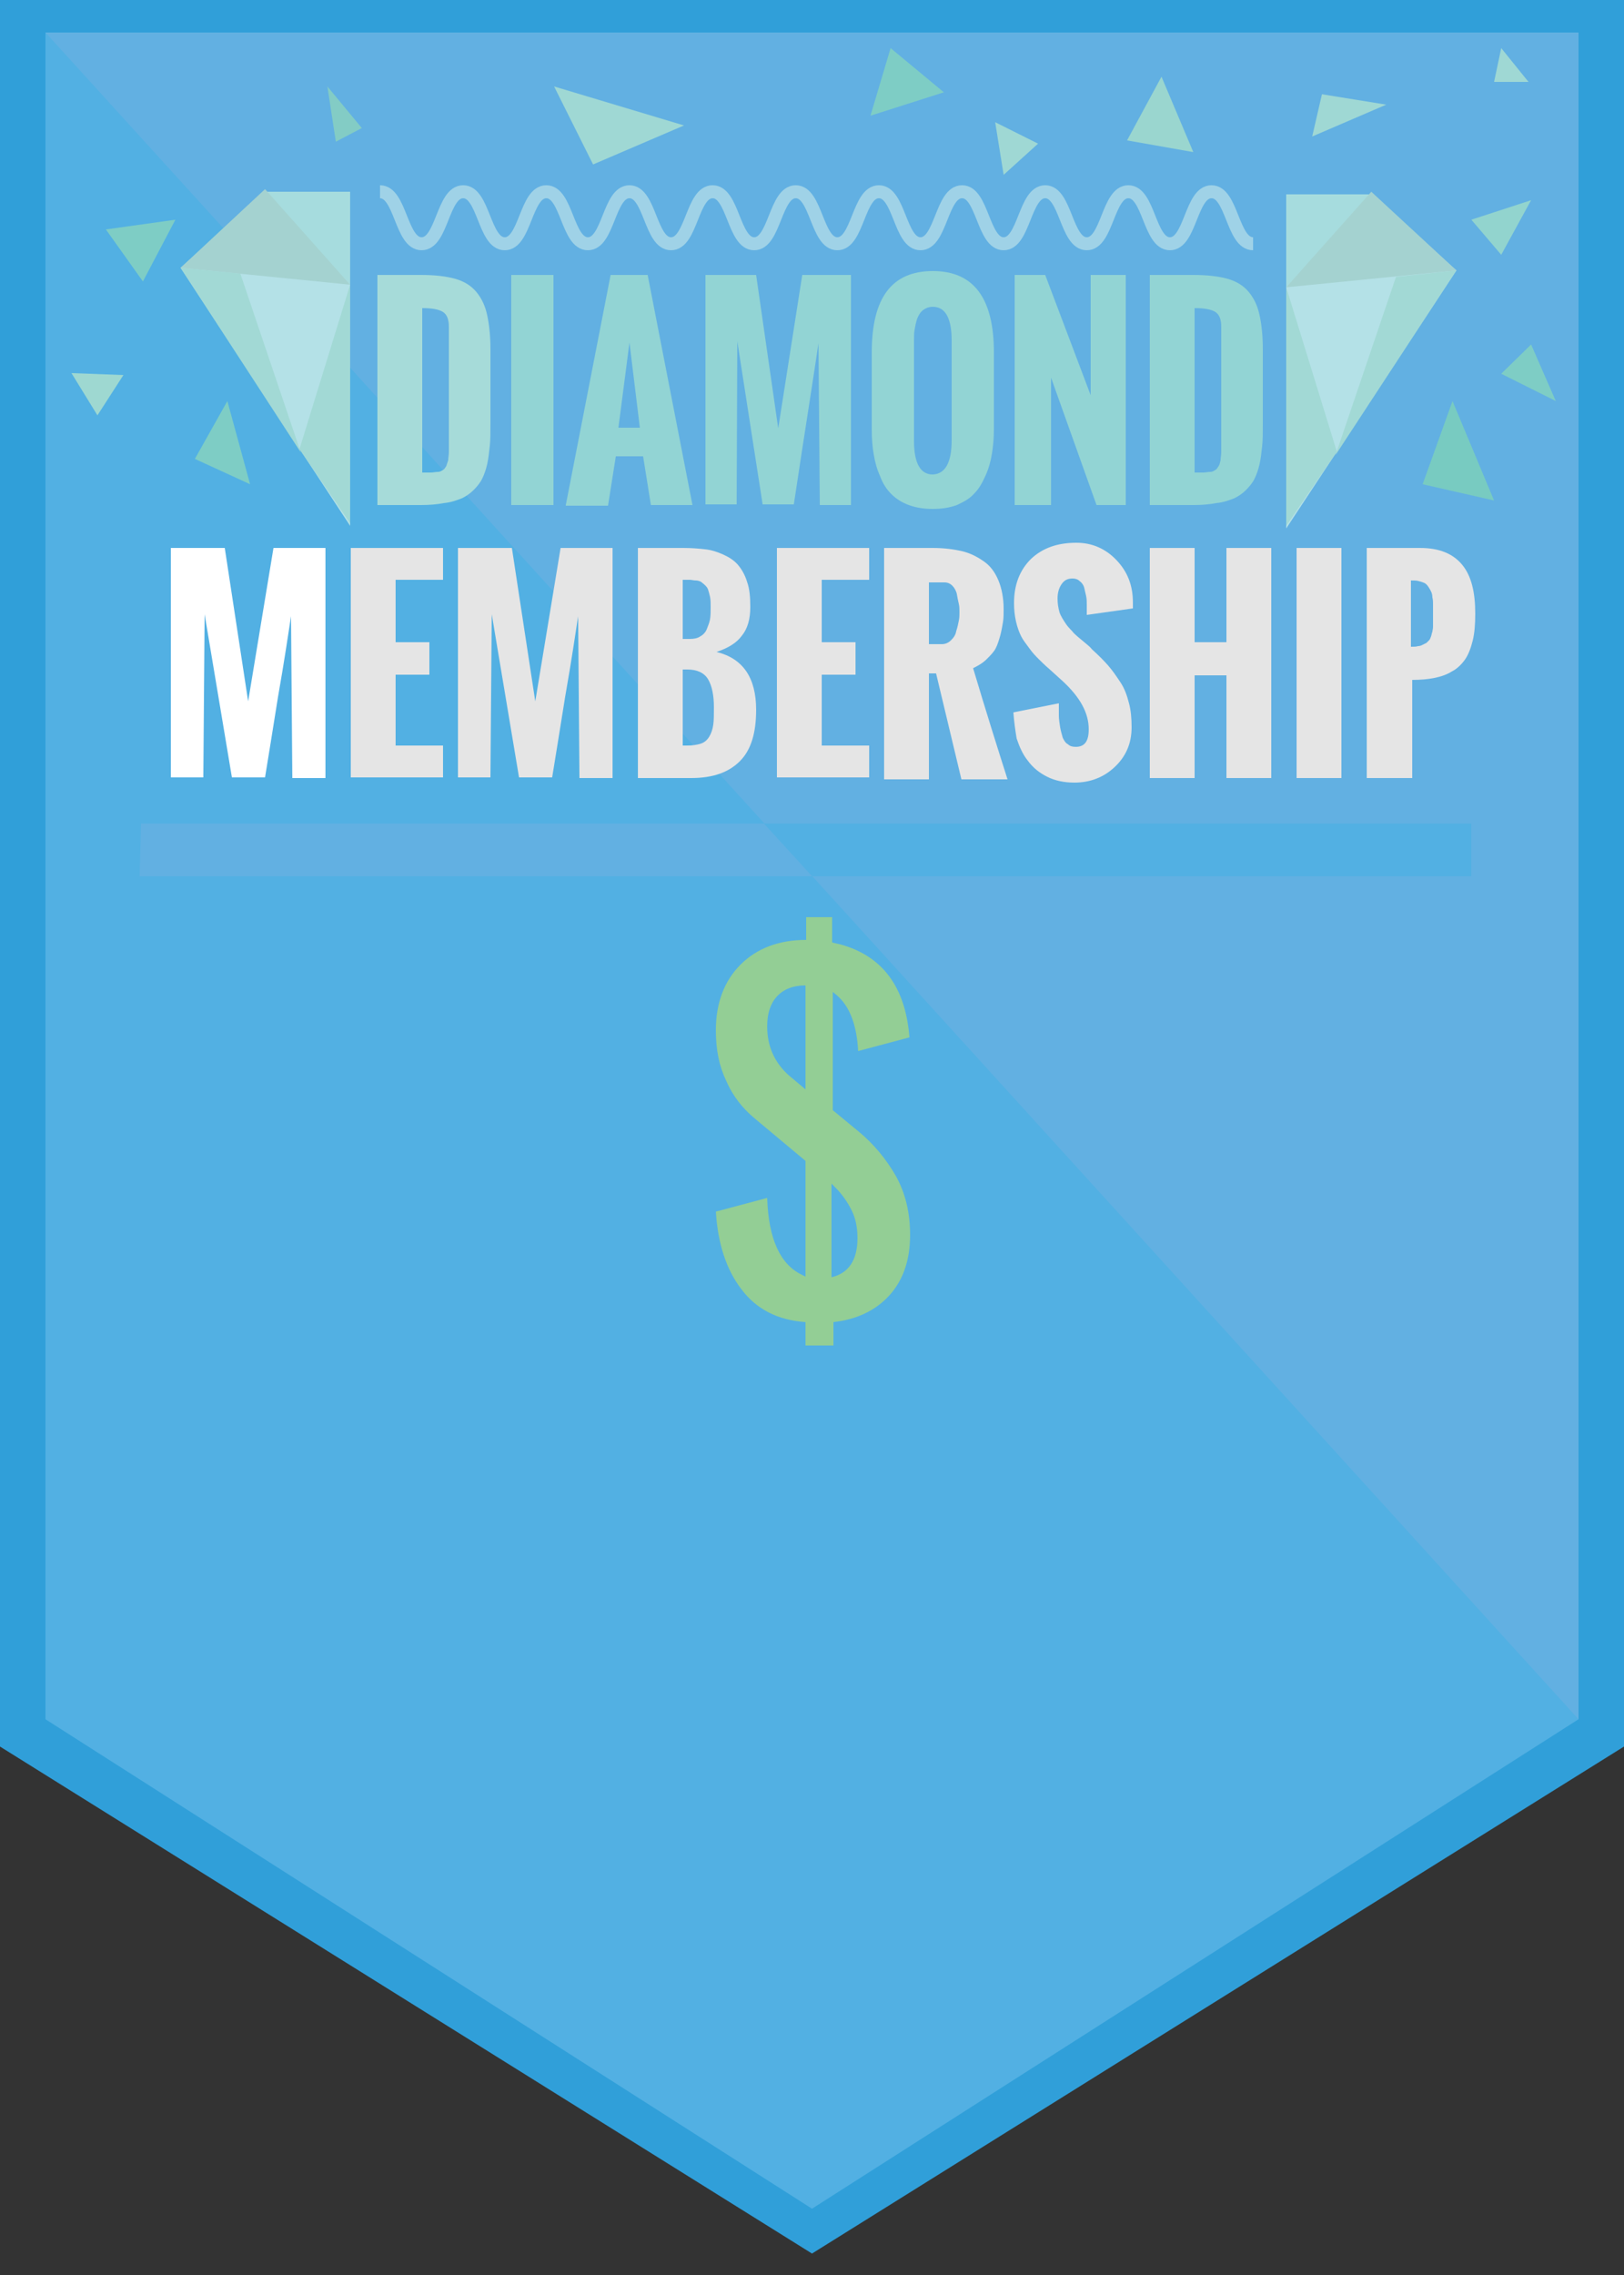 <?xml version="1.0" encoding="utf-8"?>
<!-- Generator: Adobe Illustrator 19.0.1, SVG Export Plug-In . SVG Version: 6.00 Build 0)  -->
<svg version="1.1" id="Layer_1" xmlns="http://www.w3.org/2000/svg" xmlns:xlink="http://www.w3.org/1999/xlink" x="0px" y="0px"
	 viewBox="0 0 250 350" style="enable-background:new 0 0 250 350;" xml:space="preserve">
<rect x="0" y="0" width="250" height="350" fill="#333333" stroke="none"/>
<style type="text/css">
	.st0{fill:none;stroke:#FFFFFF;stroke-width:2;stroke-miterlimit:10;}
	.st1{fill:#309FD9;}
	.st2{fill:#62B0E2;}
	.st3{fill:#52B0E3;}
	.st4{fill:#A6DBD9;}
	.st5{fill:#92D4D4;}
	.st6{fill:#FFFFFF;}
	.st7{fill:#E5E5E5;}
	.st8{fill:#B4E1E7;stroke:#B4E1E7;stroke-width:2;stroke-miterlimit:10;stroke-dasharray:5;}
	.st9{fill:#9AD8DE;}
	.st10{fill:#B4E1E7;}
	.st11{fill:#A6DCDE;}
	.st12{fill:#A4D2D0;}
	.st13{fill:#A2D9D5;}
	.st14{fill:#97C3C6;}
	.st15{fill:#83CCC5;}
	.st16{fill:#7ECDC5;}
	.st17{fill:#78CBC1;}
	.st18{fill:#92D4CE;}
	.st19{fill:#9ED8D1;}
	.st20{opacity:0.61;}
	.st21{fill:none;stroke:#C6E8EA;stroke-width:2;stroke-miterlimit:10;}
	.st22{fill:#9FD8D4;}
	.st23{fill:#9AD6CF;}
	.st24{fill:#93CE95;}
</style>
<g>
	<path class="st0" d="M-165.3,74.7"/>
	<polyline class="st1" points="0,268.7 0,0 250,0 250,268.7 125,346.7 0,268.7 250,268.7 	"/>
	<g>
		<rect x="7" y="5" class="st2" width="236" height="259.5"/>
		<polygon class="st3" points="243,264.5 7,5 7,264.5 125,339.8 		"/>
	</g>
	<g>
		<path class="st4" d="M58.1,77.7V42.3h6.7c2.1,0,3.9,0.2,5.3,0.6c1.4,0.4,2.5,1.1,3.3,2.1c0.8,1,1.3,2.1,1.6,3.5
			c0.3,1.4,0.5,3.1,0.5,5.2v11.6c0,1.3,0,2.4-0.1,3.3c-0.1,0.9-0.2,1.9-0.4,2.8c-0.2,0.9-0.5,1.7-0.8,2.3c-0.3,0.6-0.8,1.2-1.3,1.7
			c-0.5,0.5-1.2,1-1.9,1.3c-0.8,0.3-1.6,0.6-2.7,0.7c-1,0.2-2.2,0.3-3.5,0.3H58.1z M64.8,72.7c0.6,0,1.1,0,1.5,0
			c0.4,0,0.7-0.1,1.1-0.1s0.6-0.2,0.8-0.3c0.2-0.1,0.3-0.3,0.5-0.6c0.1-0.3,0.2-0.6,0.3-0.9c0-0.4,0.1-0.8,0.1-1.3V50.3
			c0-1.2-0.3-1.9-0.9-2.3c-0.6-0.4-1.7-0.6-3.2-0.6V72.7z"/>
		<path class="st5" d="M78.7,77.7V42.3h6.5v35.4H78.7z"/>
		<path class="st5" d="M87.1,77.7L94,42.3h5.7l6.9,35.4h-6.4L99,70.2h-4.2l-1.2,7.6H87.1z M95.2,65.8h3.3l-1.6-13.1L95.2,65.8z"/>
		<path class="st5" d="M108.6,77.7V42.3h7.8l3.4,23.6l3.7-23.6h7.5v35.4h-4.8L126,52.8c-0.4,2.6-1,6.7-1.9,12.4s-1.5,9.9-1.9,12.4
			h-4.8l-3.9-25.1l-0.1,25.1H108.6z"/>
		<path class="st5" d="M134.2,66.1V54.2c0-8.4,3.1-12.5,9.4-12.5c6.3,0,9.4,4.2,9.4,12.5v11.7c0,1.4-0.1,2.7-0.3,3.9
			c-0.2,1.2-0.5,2.3-1,3.4c-0.5,1.1-1,2-1.7,2.7c-0.7,0.8-1.6,1.3-2.7,1.8c-1.1,0.4-2.3,0.6-3.7,0.6c-1.4,0-2.6-0.2-3.7-0.6
			c-1.1-0.4-2-1-2.7-1.7c-0.7-0.7-1.3-1.6-1.7-2.7c-0.5-1.1-0.8-2.2-1-3.4C134.3,68.8,134.2,67.5,134.2,66.1z M146.5,67.7V52.4
			c0-3.5-1-5.2-2.9-5.2c-0.6,0-1.1,0.2-1.5,0.5c-0.4,0.3-0.7,0.8-0.9,1.3c-0.2,0.6-0.3,1.1-0.4,1.7c-0.1,0.5-0.1,1.1-0.1,1.8v15.3
			c0,3.5,1,5.2,2.9,5.2C145.5,72.9,146.5,71.2,146.5,67.7z"/>
		<path class="st5" d="M156.2,77.7V42.3h4.7l7,18.5V42.3h5.4v35.4h-4.5l-7-19.6v19.6H156.2z"/>
		<path class="st5" d="M177,77.7V42.3h6.7c2.1,0,3.9,0.2,5.3,0.6c1.4,0.4,2.5,1.1,3.3,2.1c0.8,1,1.3,2.1,1.6,3.5
			c0.3,1.4,0.5,3.1,0.5,5.2v11.6c0,1.3,0,2.4-0.1,3.3c-0.1,0.9-0.2,1.9-0.4,2.8s-0.5,1.7-0.8,2.3c-0.3,0.6-0.8,1.2-1.3,1.7
			c-0.5,0.5-1.2,1-1.9,1.3c-0.8,0.3-1.6,0.6-2.7,0.7c-1,0.2-2.2,0.3-3.5,0.3H177z M183.7,72.7c0.6,0,1.1,0,1.5,0s0.7-0.1,1.1-0.1
			s0.6-0.2,0.8-0.3c0.2-0.1,0.3-0.3,0.5-0.6s0.2-0.6,0.3-0.9c0-0.4,0.1-0.8,0.1-1.3V50.3c0-1.2-0.3-1.9-0.9-2.3
			c-0.6-0.4-1.7-0.6-3.2-0.6V72.7z"/>
		<path class="st6" d="M26.3,119.7V84.3h8.3l3.6,23.6l3.9-23.6h8v35.4H45l-0.2-24.9c-0.4,2.6-1,6.7-2,12.4c-0.9,5.7-1.6,9.9-2,12.4
			h-5.1l-4.2-25.1l-0.2,25.1H26.3z"/>
		<path class="st7" d="M54,119.7V84.3h14.2v4.9h-7.3v9.6h5.2v5h-5.2v10.9h7.3v4.9H54z"/>
		<path class="st7" d="M70.5,119.7V84.3h8.3l3.6,23.6l3.9-23.6h8v35.4h-5.1L89,94.8c-0.4,2.6-1,6.7-2,12.4c-0.9,5.7-1.6,9.9-2,12.4
			h-5.1l-4.2-25.1l-0.2,25.1H70.5z"/>
		<path class="st7" d="M98.2,119.7V84.3h7c1.3,0,2.4,0.1,3.3,0.2c1,0.1,1.9,0.4,2.8,0.8c0.9,0.4,1.7,0.9,2.3,1.6
			c0.6,0.7,1.1,1.6,1.4,2.6c0.4,1.1,0.5,2.4,0.5,3.9c0,1.8-0.4,3.3-1.3,4.4c-0.8,1.1-2.1,1.9-3.9,2.5c4.1,1,6.1,4,6.1,8.9
			c0,3.6-0.8,6.2-2.5,7.9s-4.1,2.6-7.5,2.6H98.2z M105,98.3h1.2c0.6,0,1.2-0.1,1.6-0.4c0.4-0.2,0.8-0.6,1-1.1c0.2-0.5,0.4-1,0.5-1.5
			c0.1-0.6,0.1-1.2,0.1-1.9c0-0.6,0-1.1-0.1-1.6c-0.1-0.4-0.2-0.8-0.3-1.1c-0.1-0.3-0.3-0.5-0.5-0.7c-0.2-0.2-0.5-0.4-0.6-0.5
			c-0.2-0.1-0.5-0.2-0.8-0.2s-0.7-0.1-0.9-0.1c-0.2,0-0.6,0-1.1,0V98.3z M105.1,114.7h0.6c0.9,0,1.6-0.1,2.2-0.3
			c0.6-0.2,1-0.6,1.3-1.1c0.3-0.5,0.5-1.1,0.6-1.8s0.1-1.6,0.1-2.7c0-1.8-0.3-3.3-0.9-4.3s-1.7-1.5-3.2-1.5h-0.7V114.7z"/>
		<path class="st7" d="M119.6,119.7V84.3h14.2v4.9h-7.3v9.6h5.2v5h-5.2v10.9h7.3v4.9H119.6z"/>
		<path class="st7" d="M136.1,119.7V84.3h7.5c1.7,0,3.2,0.2,4.5,0.5s2.4,0.9,3.4,1.6c1,0.7,1.7,1.7,2.2,2.9s0.8,2.7,0.8,4.4
			c0,0.7,0,1.4-0.1,2c-0.1,0.6-0.2,1.2-0.4,2c-0.2,0.7-0.4,1.4-0.7,2s-0.8,1.1-1.4,1.7c-0.6,0.6-1.3,1-2.1,1.4
			c2,6.7,3.8,12.4,5.3,17.1H148l-3.9-16.3H143v16.3H136.1z M143,99.1h2c0.5,0,1-0.2,1.4-0.6c0.4-0.4,0.7-0.8,0.8-1.4
			c0.2-0.6,0.3-1.1,0.4-1.6s0.1-0.9,0.1-1.3c0-0.4,0-0.9-0.1-1.3c-0.1-0.4-0.2-0.9-0.3-1.5c-0.1-0.5-0.4-1-0.7-1.3
			c-0.3-0.3-0.7-0.5-1.2-0.5H143V99.1z"/>
		<path class="st7" d="M156,109.6l7-1.4c0,0.7,0,1.4,0,1.9s0.1,1.2,0.2,1.8c0.1,0.6,0.3,1.2,0.4,1.6c0.2,0.4,0.4,0.8,0.8,1
			c0.3,0.3,0.7,0.4,1.2,0.4c1.4,0,2-0.9,2-2.7c0-2.5-1.3-4.9-4-7.4l-2.1-1.9c-0.7-0.6-1.2-1.1-1.6-1.5c-0.4-0.4-0.9-0.9-1.4-1.6
			c-0.5-0.7-1-1.3-1.3-1.9c-0.3-0.6-0.6-1.4-0.8-2.3c-0.2-0.9-0.3-1.8-0.3-2.8c0-2.9,0.9-5.1,2.6-6.8c1.8-1.7,4.1-2.5,7-2.5
			c2.4,0,4.5,0.9,6.2,2.7s2.5,3.9,2.5,6.5l0,0.3c0,0.2,0,0.4,0,0.6l-7.1,1c0-0.1,0-0.4,0-0.7c0-0.3,0-0.6,0-0.8c0-0.5,0-0.9-0.1-1.4
			c-0.1-0.4-0.2-0.9-0.3-1.3c-0.1-0.4-0.4-0.8-0.7-1c-0.3-0.3-0.7-0.4-1.1-0.4c-0.8,0-1.3,0.3-1.7,0.9c-0.4,0.6-0.6,1.3-0.6,2.2
			c0,0.7,0.1,1.4,0.3,2.1c0.2,0.6,0.6,1.2,1,1.8c0.4,0.6,0.9,1,1.2,1.4c0.4,0.4,0.9,0.8,1.5,1.3s1.1,0.9,1.3,1.2
			c1,0.9,1.8,1.7,2.5,2.5c0.7,0.8,1.3,1.7,1.9,2.6s1,2,1.3,3.2c0.3,1.1,0.4,2.4,0.4,3.7c0,2.5-0.9,4.5-2.6,6.1
			c-1.7,1.6-3.8,2.4-6.2,2.4c-1.6,0-3-0.3-4.2-0.9c-1.2-0.6-2.2-1.4-3-2.5c-0.8-1-1.3-2.2-1.7-3.4C156.3,112.4,156.1,111,156,109.6z
			"/>
		<path class="st7" d="M177,119.7V84.3h6.9v14.5h4.9V84.3h6.9v35.4h-6.9v-15.8h-4.9v15.8H177z"/>
		<path class="st7" d="M199.6,119.7V84.3h6.9v35.4H199.6z"/>
		<path class="st7" d="M210.4,119.7V84.3h8.2c3,0,5.1,0.9,6.5,2.6c1.4,1.7,2,4.2,2,7.5c0,1.6-0.1,3-0.4,4.2
			c-0.3,1.2-0.7,2.2-1.2,2.9s-1.2,1.4-2,1.8c-0.8,0.5-1.7,0.8-2.7,1c-1,0.2-2.1,0.3-3.4,0.3v15.1H210.4z M217.3,99.5
			c0.4,0,0.7,0,1-0.1c0.3,0,0.5-0.1,0.7-0.2c0.2-0.1,0.4-0.2,0.6-0.3c0.2-0.2,0.3-0.3,0.4-0.4c0.1-0.1,0.2-0.3,0.3-0.6
			c0.1-0.3,0.1-0.5,0.2-0.7c0-0.2,0.1-0.4,0.1-0.8c0-0.4,0-0.7,0-0.9c0-0.2,0-0.6,0-1.1c0-0.1,0-0.2,0-0.3c0-0.5,0-0.9,0-1.2
			c0-0.3,0-0.6-0.1-1c0-0.4-0.1-0.7-0.2-0.9c-0.1-0.2-0.2-0.4-0.4-0.7c-0.2-0.3-0.4-0.5-0.6-0.6c-0.2-0.1-0.5-0.2-0.9-0.3
			c-0.3-0.1-0.7-0.1-1.2-0.1V99.5z"/>
	</g>
	<path class="st8" d="M202.2,36.5"/>
	<line class="st9" x1="210.8" y1="35.3" x2="202.2" y2="43.1"/>
	<g>
		<polyline class="st10" points="40.9,29.5 53.9,29.5 40.9,29.5 27.8,41.2 27.8,41.2 53.9,80.9 53.9,41.2 53.9,31.2 53.9,29.5 		"/>
		<polyline class="st11" points="53.9,29.5 53.9,43.8 40.9,29.5 		"/>
		<polygon class="st12" points="53.9,43.8 27.8,41.2 40.8,29.1 		"/>
		<polygon class="st13" points="53.9,43.8 53.9,80.5 46.1,69.1 		"/>
		<polyline class="st13" points="37,42.1 27.8,41.2 46.3,69.6 		"/>
	</g>
	<path class="st14" d="M269.7,61.7"/>
	<polyline class="st15" points="51.7,21.8 50.4,13.3 55.7,19.7 	"/>
	<polyline class="st16" points="134,17.8 137.1,7.4 145.3,14.2 	"/>
	<polyline class="st16" points="30,70.6 35,61.7 38.5,74.5 	"/>
	<polyline class="st16" points="22,43.3 27,33.8 16.3,35.3 	"/>
	<polyline class="st17" points="219,74.5 223.6,61.7 230,77 	"/>
	<polyline class="st18" points="226.5,33.8 235.7,30.8 231.1,39.2 	"/>
	<polyline class="st19" points="11,57.4 19,57.7 15,63.9 	"/>
	<polyline class="st16" points="235.7,53 231.1,57.5 239.5,61.7 	"/>
	<g class="st20">
		<path class="st21" d="M58.5,29.5c3.2,0,3.2,8,6.4,8c3.2,0,3.2-8,6.4-8c3.2,0,3.2,8,6.4,8c3.2,0,3.2-8,6.4-8c3.2,0,3.2,8,6.4,8
			c3.2,0,3.2-8,6.4-8c3.2,0,3.2,8,6.4,8c3.2,0,3.2-8,6.4-8c3.2,0,3.2,8,6.4,8c3.2,0,3.2-8,6.4-8c3.2,0,3.2,8,6.4,8
			c3.2,0,3.2-8,6.4-8c3.2,0,3.2,8,6.4,8c3.2,0,3.2-8,6.4-8s3.2,8,6.4,8c3.2,0,3.2-8,6.4-8c3.2,0,3.2,8,6.4,8c3.2,0,3.2-8,6.4-8
			c3.2,0,3.2,8,6.4,8c3.2,0,3.2-8,6.4-8c3.2,0,3.2,8,6.4,8"/>
	</g>
	<g>
		<polyline class="st10" points="211.1,29.9 198,29.9 211.1,29.9 224.2,41.6 224.2,41.6 198,81.3 198,41.6 198,31.7 198,29.9 		"/>
		<polyline class="st11" points="198,29.9 198,44.2 211.1,29.9 		"/>
		<polygon class="st12" points="198,44.2 224.2,41.6 211.1,29.5 		"/>
		<polygon class="st13" points="198,44.2 198,80.9 205.8,69.5 		"/>
		<polyline class="st13" points="214.9,42.6 224.2,41.6 205.6,70 		"/>
	</g>
	<rect x="27" y="126.7" class="st3" width="199.5" height="8.1"/>
	<polygon class="st2" points="125,134.8 117.6,126.7 21.7,126.7 21.5,134.8 	"/>
	<polyline class="st22" points="91.3,25.3 85.3,13.3 105.3,19.3 	"/>
	<polyline class="st23" points="173.5,21.6 178.8,11.8 183.7,23.4 	"/>
	<polyline class="st22" points="202,21 203.5,14.5 213.4,16.1 	"/>
	<polyline class="st22" points="230,12.6 231.1,7.4 235.3,12.6 	"/>
	<polyline class="st22" points="154.5,26.9 153.2,18.8 159.8,22.1 	"/>
	<g>
		<path class="st24" d="M124,207v-3.6c-4.3-0.3-7.6-2-9.9-5.1c-2.3-3-3.6-7-3.9-11.9l7.9-2.1c0.2,6.3,2,10.2,5.3,11.8l0.6,0.3v-17.8
			l-7.9-6.6c-1.8-1.5-3.3-3.4-4.3-5.7c-1.1-2.3-1.6-4.8-1.6-7.8c0-4.2,1.3-7.6,3.8-10.1s5.9-3.8,10.1-3.8v-3.5h4v3.9l1.3,0.3
			c6.5,1.8,10,6.6,10.6,14.3l-7.9,2.1c-0.2-4-1.3-6.9-3.3-8.6l-0.6-0.5v18.2l4,3.3c2.3,1.9,4.2,4.2,5.7,6.8c1.5,2.7,2.2,5.7,2.2,9.1
			c0,3.9-1.1,7-3.2,9.3c-2.1,2.3-5,3.7-8.6,4.1v3.6H124z M124,167.6v-16c-1.9,0-3.4,0.6-4.4,1.7s-1.5,2.6-1.5,4.6c0,3.3,1.3,6,4,8.1
			L124,167.6z M128,196.5c2.6-0.6,4-2.6,4-6c0-1.7-0.3-3.1-0.9-4.3c-0.6-1.2-1.4-2.4-2.5-3.5l-0.6-0.6V196.5z"/>
	</g>
</g>
</svg>
